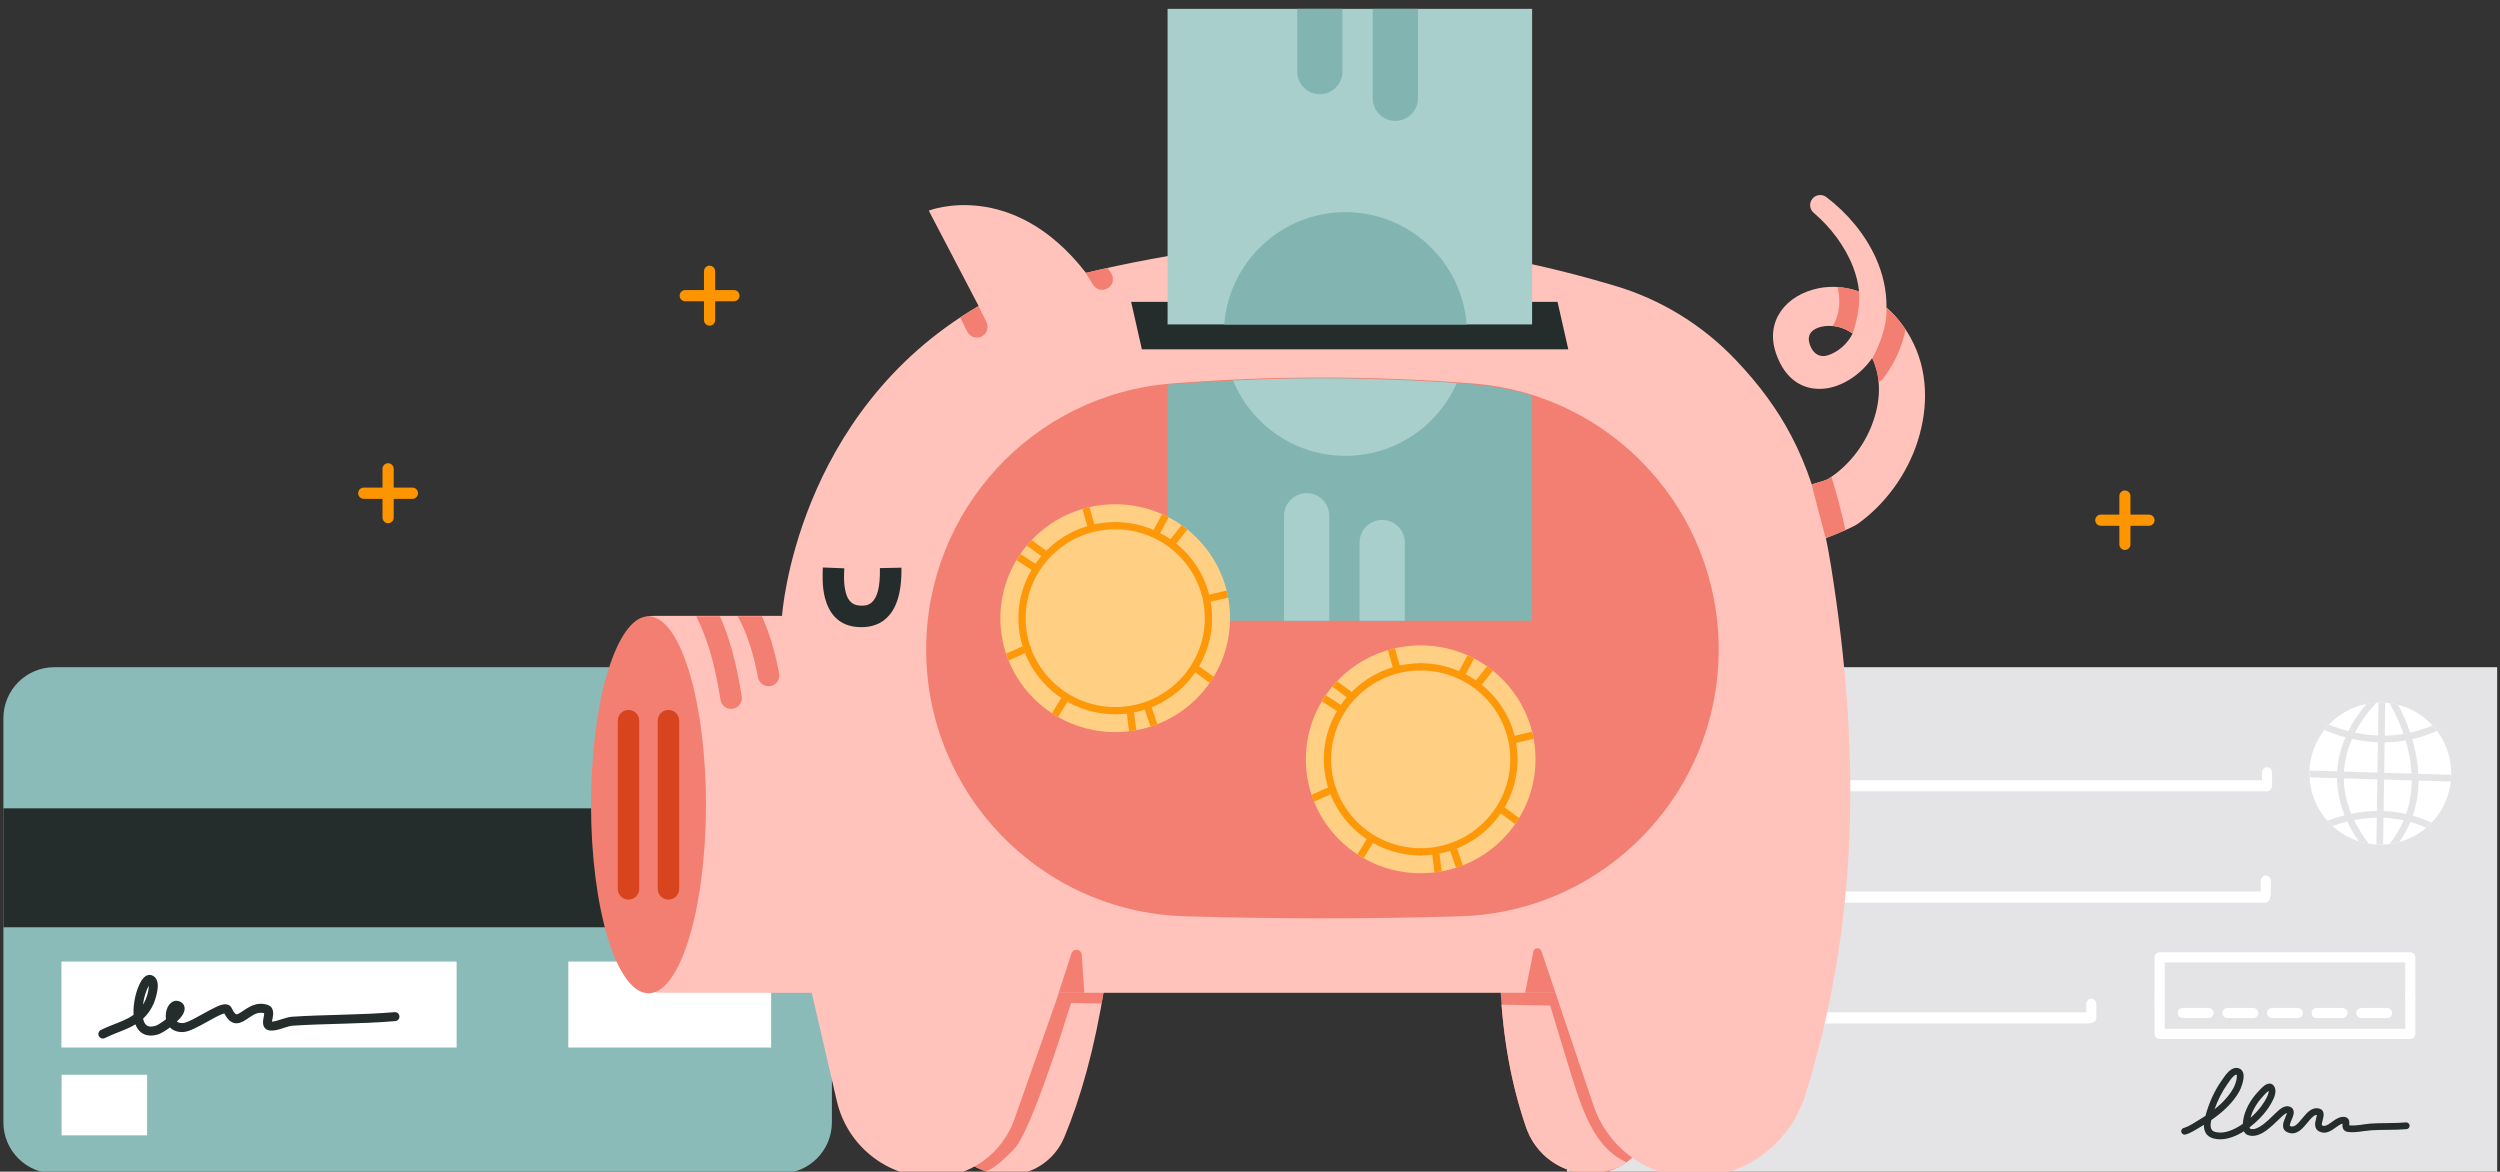 <svg width="367" height="172" viewBox="0 0 367 172" fill="none" xmlns="http://www.w3.org/2000/svg">
<rect x="0" y="0" width="367" height="172" fill="#333333" stroke="none"/>
<g clip-path="url(#clip0_1368_334)">
<path fill-rule="evenodd" clip-rule="evenodd" d="M122.121 105.43C122.121 101.3 118.774 97.946 114.653 97.946H7.967C3.845 97.946 0.499 101.3 0.499 105.43V164.766C0.499 168.897 3.845 172.25 7.967 172.25H114.653C118.774 172.25 122.121 168.897 122.121 164.766V105.43Z" fill="#8ABBB8"/>
<path fill-rule="evenodd" clip-rule="evenodd" d="M21.599 157.775H9.048V166.669H21.599V157.775ZM67.031 141.156H9.019V153.775H67.031V141.156ZM113.205 141.156H83.428V153.775H113.205V141.156Z" fill="white"/>
<path d="M122.121 118.665H0.499V136.123H122.121V118.665Z" fill="#242C2C"/>
<path fill-rule="evenodd" clip-rule="evenodd" d="M19.608 148.974C19.559 148.174 19.649 147.289 19.827 146.464C20.102 145.188 20.599 144.063 21.063 143.564C21.464 143.134 21.902 143.045 22.267 143.168C22.79 143.345 23.099 143.814 23.156 144.48C23.238 145.436 22.75 146.885 22.569 147.299C22.15 148.256 21.619 148.973 21.007 149.537C21.094 149.951 21.243 150.306 21.523 150.517C21.819 150.742 22.244 150.76 22.822 150.591C23.128 150.502 23.758 150.106 24.369 149.618C24.266 149.001 24.375 148.342 24.616 147.852C24.988 147.098 25.647 146.764 26.259 146.971C26.675 147.111 26.901 147.352 27.018 147.613C27.17 147.954 27.14 148.41 26.855 148.902C26.663 149.232 26.344 149.603 25.966 149.966C26.154 150.118 26.432 150.192 26.805 150.186C27.268 150.177 27.969 149.821 28.74 149.412C30.111 148.685 31.64 147.748 32.535 147.505C33.312 147.294 33.809 147.55 34.015 147.991C34.175 148.334 34.325 148.583 34.481 148.748C34.555 148.829 34.62 148.885 34.695 148.9C34.795 148.918 34.892 148.87 34.998 148.821C35.135 148.755 35.274 148.667 35.42 148.57C36.429 147.898 37.649 146.959 39.314 147.527C40.002 147.761 40.19 148.398 40.068 149.185C40.034 149.41 39.979 149.646 39.945 149.864C39.94 149.898 39.936 149.94 39.933 149.979C40.014 149.974 40.103 149.959 40.197 149.941C40.453 149.895 40.734 149.814 41.019 149.725C41.695 149.517 42.386 149.284 42.858 149.255C47.87 148.928 52.916 149.012 57.923 148.583C58.285 148.552 58.604 148.822 58.635 149.185C58.666 149.548 58.397 149.867 58.035 149.898C53.019 150.329 47.965 150.245 42.943 150.572C42.455 150.603 41.703 150.912 41.019 151.101C40.401 151.275 39.822 151.347 39.426 151.245C38.726 151.062 38.517 150.443 38.649 149.626C38.68 149.436 38.725 149.235 38.757 149.04C38.772 148.953 38.779 148.826 38.782 148.743C38.177 148.573 37.67 148.735 37.224 148.973C36.831 149.184 36.478 149.451 36.148 149.671C35.549 150.068 34.983 150.296 34.452 150.197C33.971 150.106 33.434 149.747 32.932 148.774C32.845 148.794 32.731 148.824 32.638 148.859C32.326 148.976 31.96 149.157 31.564 149.367C30.256 150.06 28.659 151.04 27.584 151.369C27.302 151.456 27.047 151.501 26.83 151.506C25.946 151.522 25.347 151.235 24.953 150.824C24.245 151.356 23.539 151.758 23.188 151.859C22.089 152.179 21.294 151.998 20.73 151.572C20.354 151.288 20.071 150.877 19.883 150.375C19.697 150.489 19.505 150.596 19.31 150.697C18.099 151.321 16.73 151.714 15.394 152.387C15.069 152.55 14.673 152.418 14.51 152.093C14.347 151.767 14.478 151.37 14.803 151.207C15.881 150.664 16.981 150.301 18.003 149.855C18.57 149.608 19.113 149.334 19.608 148.974ZM21.849 144.706C21.666 145.002 21.494 145.409 21.346 145.873C21.258 146.147 21.18 146.441 21.115 146.743C21.061 146.99 21.016 147.243 20.983 147.497C21.12 147.276 21.247 147.033 21.363 146.768C21.485 146.487 21.799 145.604 21.844 144.881C21.848 144.822 21.85 144.763 21.849 144.706Z" fill="#242C2C"/>
<path d="M366.583 97.948H230.037V172.134H366.583V97.948Z" fill="#E4E4E6"/>
<path fill-rule="evenodd" clip-rule="evenodd" d="M323.755 163.813C324.26 161.965 325.066 160.111 326.185 158.56C326.409 158.25 326.786 157.65 327.219 157.254C327.623 156.884 328.082 156.694 328.526 156.792C329.038 156.905 329.301 157.281 329.357 157.813C329.438 158.603 328.94 159.84 328.746 160.188C327.8 161.903 326.258 163.298 324.619 164.425C324.548 164.728 324.5 165.044 324.522 165.337C324.55 165.71 324.714 166.035 325.171 166.162C326.105 166.422 327.142 166.153 328.134 165.654C328.514 165.462 328.887 165.237 329.244 164.989C329.253 164.834 329.268 164.691 329.283 164.577C329.488 162.936 330.416 161.395 331.531 160.208C331.706 160.021 332.284 159.36 332.757 159.163C333.162 158.994 333.526 159.053 333.791 159.393C334.038 159.708 334.096 160.154 333.979 160.653C333.784 161.491 333.086 162.524 332.796 162.926C332.214 163.728 331.304 164.679 330.245 165.485C330.254 165.537 330.267 165.587 330.285 165.631C330.296 165.657 330.303 165.685 330.329 165.695C330.778 165.865 331.263 165.676 331.738 165.395C332.629 164.868 333.464 163.963 333.987 163.479C334.214 163.269 334.587 162.877 334.981 162.64C335.361 162.411 335.763 162.325 336.12 162.452C336.559 162.608 336.722 162.911 336.723 163.306C336.723 163.535 336.641 163.822 336.52 164.125C336.412 164.395 336.272 164.684 336.192 164.953C336.166 165.04 336.146 165.122 336.143 165.2C336.139 165.254 336.16 165.298 336.223 165.322C336.501 165.433 336.743 165.359 336.967 165.211C337.29 164.996 337.58 164.648 337.87 164.297C338.291 163.787 338.71 163.27 339.159 162.978C339.555 162.721 339.974 162.616 340.432 162.73C341.087 162.893 341.209 163.439 341.037 164.161C340.983 164.392 340.902 164.644 340.864 164.88C340.842 165.02 340.793 165.165 340.933 165.228C341.15 165.325 341.355 165.279 341.556 165.189C341.747 165.104 341.935 164.977 342.122 164.845C342.467 164.603 342.809 164.338 343.158 164.169C343.451 164.026 343.75 163.943 344.055 163.953C344.316 163.962 344.486 164.044 344.605 164.143C344.751 164.264 344.836 164.424 344.87 164.618C344.888 164.719 344.889 164.835 344.881 164.957C344.876 165.02 344.872 165.12 344.869 165.191C345.88 165.324 347.01 165.006 348.019 164.939C349.74 164.823 351.478 164.925 353.191 164.77C353.463 164.745 353.704 164.947 353.728 165.22C353.753 165.492 353.552 165.734 353.279 165.759C351.559 165.915 349.813 165.813 348.085 165.929C346.987 166.002 345.752 166.328 344.659 166.164C344.409 166.127 344.243 166.029 344.128 165.916C343.997 165.787 343.922 165.628 343.89 165.446C343.869 165.321 343.871 165.182 343.88 165.042C343.883 165.017 343.885 164.986 343.887 164.954C343.693 164.987 343.506 165.096 343.317 165.217C342.992 165.426 342.671 165.687 342.344 165.889C341.766 166.245 341.168 166.418 340.531 166.134C340.071 165.93 339.892 165.583 339.863 165.167C339.842 164.883 339.912 164.552 339.996 164.231C340.035 164.083 340.076 163.938 340.102 163.804C340.109 163.768 340.114 163.719 340.116 163.679C339.907 163.659 339.723 163.776 339.541 163.927C339.227 164.187 338.935 164.565 338.632 164.93C338.277 165.36 337.91 165.774 337.513 166.038C337.018 166.367 336.476 166.489 335.861 166.246C335.306 166.027 335.132 165.634 335.153 165.159C335.167 164.845 335.3 164.473 335.453 164.109C335.526 163.935 335.603 163.761 335.66 163.6C335.683 163.536 335.703 163.45 335.716 163.385C335.684 163.392 335.65 163.409 335.617 163.424C335.526 163.463 335.436 163.521 335.35 163.585C335.072 163.789 334.822 164.056 334.658 164.209C334.098 164.726 333.195 165.684 332.241 166.249C331.485 166.697 330.694 166.894 329.979 166.623C329.71 166.521 329.52 166.326 329.4 166.074C329.131 166.244 328.856 166.401 328.579 166.54C327.352 167.157 326.061 167.44 324.907 167.118C323.847 166.823 323.518 166.016 323.534 165.128C323.424 165.195 323.314 165.26 323.205 165.325C322.495 165.745 321.721 166.271 320.925 166.52C320.932 166.518 320.952 166.51 320.952 166.51C320.952 166.51 320.826 166.553 320.768 166.559C320.679 166.568 320.603 166.555 320.546 166.536C320.434 166.498 320.352 166.431 320.293 166.349C320.136 166.126 320.189 165.816 320.411 165.658C320.481 165.608 320.56 165.579 320.639 165.569C321.362 165.342 322.056 164.852 322.702 164.471C323.053 164.264 323.405 164.045 323.755 163.813ZM321.079 165.746L321.085 165.754L321.084 165.752L321.079 165.746ZM321.06 165.725L321.068 165.733L321.066 165.731L321.06 165.725ZM321.042 165.707L321.05 165.713L321.046 165.71L321.042 165.707ZM321.024 165.689L321.027 165.693L321.025 165.691L321.024 165.689ZM333.049 160.142C332.955 160.203 332.825 160.293 332.744 160.369C332.523 160.575 332.335 160.799 332.252 160.887C331.415 161.779 330.685 162.89 330.379 164.095C331.038 163.509 331.6 162.888 331.994 162.343C332.209 162.046 332.691 161.355 332.929 160.709C332.994 160.53 333.043 160.357 333.048 160.201C333.049 160.181 333.05 160.161 333.049 160.142ZM325.092 162.849C326.208 161.962 327.209 160.925 327.88 159.709C328.01 159.476 328.325 158.738 328.371 158.143C328.379 158.049 328.379 157.96 328.367 157.88C328.36 157.828 328.364 157.772 328.313 157.761C328.248 157.746 328.187 157.775 328.125 157.809C328.043 157.853 327.964 157.916 327.887 157.986C327.506 158.335 327.184 158.87 326.988 159.141C326.184 160.254 325.556 161.534 325.092 162.849Z" fill="#242C2C"/>
<path fill-rule="evenodd" clip-rule="evenodd" d="M306.264 148.607V147.426C306.264 146.975 306.597 146.608 307.006 146.608C307.416 146.608 307.749 146.975 307.749 147.426V149.333C307.749 149.784 307.416 150.151 307.006 150.151H307.005C306.902 150.211 306.785 150.244 306.66 150.244H242.152C242.022 150.244 241.9 150.207 241.793 150.143C241.385 150.14 241.055 149.775 241.055 149.325V147.426C241.055 146.975 241.388 146.608 241.797 146.608C242.207 146.608 242.539 146.975 242.539 147.426V148.607H306.264ZM331.882 130.881V129.344C331.882 128.893 332.215 128.526 332.625 128.526C333.034 128.526 333.367 128.893 333.367 129.344V131.251C333.367 131.428 333.316 131.592 333.23 131.725C333.216 132.165 332.89 132.518 332.487 132.518H241.85C241.842 132.518 241.833 132.518 241.824 132.518C241.814 132.518 241.806 132.518 241.797 132.518C241.388 132.518 241.055 132.151 241.055 131.7V129.801C241.055 129.35 241.388 128.983 241.797 128.983C242.207 128.983 242.539 129.35 242.539 129.801V130.881H331.882ZM241.368 115.325L241.421 113.42C241.435 112.968 241.777 112.614 242.187 112.627C242.596 112.642 242.918 113.02 242.906 113.47L242.876 114.534H332.058V113.446C332.058 112.994 332.391 112.627 332.8 112.627C333.21 112.627 333.543 112.994 333.543 113.446V115.352C333.543 115.804 333.21 116.171 332.8 116.171C332.792 116.171 332.782 116.171 332.773 116.171C332.765 116.171 332.756 116.171 332.747 116.171H242.113C242.109 116.171 242.104 116.171 242.1 116.171H242.096C242.022 116.169 241.952 116.156 241.885 116.132C241.769 116.092 241.665 116.021 241.582 115.928L241.578 115.924L241.574 115.92L241.572 115.917C241.49 115.821 241.428 115.706 241.395 115.576C241.376 115.502 241.366 115.423 241.368 115.343V115.337C241.368 115.333 241.368 115.329 241.368 115.325Z" fill="white"/>
<path fill-rule="evenodd" clip-rule="evenodd" d="M353.087 151.038V146.607C353.087 146.197 353.42 145.863 353.829 145.863C354.239 145.863 354.572 146.197 354.572 146.607V151.782C354.572 152.194 354.24 152.526 353.829 152.526H317.033C316.623 152.526 316.291 152.194 316.291 151.782V146.607C316.291 146.197 316.624 145.863 317.033 145.863C317.443 145.863 317.776 146.197 317.776 146.607V151.038H353.087Z" fill="white"/>
<path fill-rule="evenodd" clip-rule="evenodd" d="M317.776 141.277V146.608C317.776 147.018 317.443 147.352 317.033 147.352C316.624 147.352 316.291 147.018 316.291 146.608V140.533C316.291 140.123 316.623 139.789 317.033 139.789H353.829C354.24 139.789 354.572 140.123 354.572 140.533V146.608C354.572 147.018 354.239 147.352 353.829 147.352C353.42 147.352 353.087 147.018 353.087 146.608V141.277H317.776Z" fill="white"/>
<path fill-rule="evenodd" clip-rule="evenodd" d="M320.443 149.454H324.223C324.632 149.454 324.965 149.12 324.965 148.71C324.965 148.299 324.632 147.966 324.223 147.966H320.443C320.034 147.966 319.701 148.299 319.701 148.71C319.701 149.12 320.034 149.454 320.443 149.454ZM333.542 149.454H337.32C337.73 149.454 338.063 149.12 338.063 148.71C338.063 148.299 337.73 147.966 337.32 147.966H333.542C333.132 147.966 332.799 148.299 332.799 148.71C332.799 149.12 333.132 149.454 333.542 149.454ZM326.992 149.454H330.772C331.181 149.454 331.514 149.12 331.514 148.71C331.514 148.299 331.181 147.966 330.772 147.966H326.992C326.582 147.966 326.249 148.299 326.249 148.71C326.249 149.12 326.582 149.454 326.992 149.454ZM340.091 149.454H343.87C344.28 149.454 344.613 149.12 344.613 148.71C344.613 148.299 344.28 147.966 343.87 147.966H340.091C339.681 147.966 339.348 148.299 339.348 148.71C339.348 149.12 339.681 149.454 340.091 149.454ZM346.641 149.454H350.419C350.829 149.454 351.161 149.12 351.161 148.71C351.161 148.299 350.829 147.966 350.419 147.966H346.641C346.231 147.966 345.898 148.299 345.898 148.71C345.898 149.12 346.231 149.454 346.641 149.454Z" fill="white"/>
<path d="M349.436 123.988C355.182 123.988 359.84 119.32 359.84 113.561C359.84 107.802 355.182 103.134 349.436 103.134C343.69 103.134 339.032 107.802 339.032 113.561C339.032 119.32 343.69 123.988 349.436 123.988Z" fill="white"/>
<path fill-rule="evenodd" clip-rule="evenodd" d="M349.089 107.975L349.16 103.137C349.251 103.134 349.343 103.133 349.435 103.133C349.676 103.133 349.913 103.141 350.15 103.158L350.079 107.987C350.965 107.976 351.888 107.903 352.837 107.748C352.213 105.943 351.45 104.388 350.798 103.222C351.225 103.278 351.646 103.36 352.055 103.466C352.649 104.598 353.286 105.991 353.819 107.56C354.886 107.323 355.981 106.979 357.089 106.501C357.322 106.754 357.542 107.019 357.749 107.294C356.52 107.846 355.305 108.24 354.121 108.507C354.194 108.753 354.264 109.001 354.329 109.253C354.689 110.619 354.944 112.081 355.018 113.595L359.837 113.739C359.832 114.073 359.81 114.403 359.774 114.729L355.039 114.588C355.029 116.273 354.781 118.009 354.189 119.74C355.096 119.997 356.018 120.335 356.948 120.771C356.701 121.029 356.441 121.274 356.169 121.506C355.383 121.159 354.605 120.885 353.837 120.67C353.427 121.657 352.899 122.639 352.234 123.604C351.763 123.737 351.278 123.836 350.782 123.9C351.676 122.765 352.356 121.602 352.857 120.428C351.842 120.21 350.852 120.094 349.9 120.055L349.842 123.979C349.707 123.984 349.571 123.987 349.435 123.987C349.239 123.987 349.045 123.981 348.852 123.971L348.91 120.043C347.722 120.06 346.604 120.192 345.58 120.388C346.125 121.511 346.833 122.665 347.733 123.847C347.225 123.764 346.73 123.643 346.25 123.488C345.576 122.507 345.026 121.544 344.586 120.605C343.784 120.799 343.056 121.027 342.421 121.258C342.155 121.014 341.901 120.757 341.662 120.487C342.383 120.21 343.233 119.927 344.189 119.688C343.477 117.914 343.148 116.225 343.086 114.645C343.081 114.506 343.078 114.369 343.076 114.232L339.045 114.112C339.037 113.93 339.032 113.745 339.032 113.56C339.032 113.412 339.034 113.266 339.04 113.12L343.102 113.24C343.215 111.388 343.685 109.706 344.311 108.235C343.019 107.891 341.964 107.486 341.222 107.163C341.433 106.889 341.66 106.627 341.897 106.375C342.612 106.674 343.576 107.026 344.731 107.325C345.568 105.64 346.578 104.285 347.397 103.332C347.889 103.234 348.394 103.171 348.909 103.145C348.124 103.941 346.786 105.468 345.714 107.556C346.734 107.768 347.869 107.928 349.089 107.975ZM354.046 114.558L349.983 114.438L349.915 119.066C350.977 119.107 352.083 119.239 353.218 119.493C353.795 117.836 354.037 116.172 354.046 114.558ZM344.067 114.262C344.069 114.376 344.071 114.491 344.076 114.607C344.134 116.129 344.463 117.755 345.167 119.465C346.312 119.232 347.576 119.073 348.925 119.055L348.994 114.408L344.067 114.262ZM353.145 108.7C352.083 108.883 351.052 108.966 350.064 108.977L349.997 113.446L354.022 113.565C353.949 112.149 353.708 110.782 353.373 109.505C353.301 109.234 353.225 108.965 353.145 108.7ZM345.279 108.471C344.666 109.873 344.203 111.488 344.092 113.27L349.009 113.416L349.074 108.962C347.692 108.91 346.414 108.72 345.279 108.471Z" fill="#E4E4E6"/>
<path fill-rule="evenodd" clip-rule="evenodd" d="M220.245 144.697C220.639 152.576 221.898 159.279 224.019 165.466C225.406 169.553 229.235 172.302 233.543 172.302C233.543 172.307 233.543 172.307 233.543 172.307C237.172 172.307 240.444 170.118 241.836 166.759C244.245 160.957 246.276 153.831 247.729 144.697H220.245Z" fill="#F27F71"/>
<path fill-rule="evenodd" clip-rule="evenodd" d="M220.501 148.404C220.474 148.099 220.449 147.792 220.424 147.482L227.571 147.615C227.571 147.615 229.211 153.095 230.713 157.962C232.717 164.451 234.629 168.761 238.773 170.624C238.378 170.907 237.96 171.159 237.524 171.374C236.194 171.861 234.549 172.307 233.544 172.307C233.544 172.307 233.544 172.307 233.544 172.302C233.517 172.302 233.488 172.302 233.461 172.302C233.304 172.301 233.147 172.296 232.991 172.288L232.941 172.285C232.875 172.28 232.807 172.277 232.74 172.271L232.691 172.267L232.643 172.263L232.592 172.258C232.576 172.256 232.561 172.255 232.543 172.253L232.516 172.25C232.458 172.245 232.401 172.237 232.343 172.231C232.311 172.228 232.28 172.223 232.248 172.22L232.198 172.214C232.117 172.201 232.035 172.19 231.955 172.177L231.906 172.169C231.89 172.166 231.873 172.163 231.857 172.16L231.808 172.152C231.792 172.149 231.776 172.147 231.759 172.144L231.713 172.135C231.66 172.125 231.606 172.116 231.552 172.105C231.289 172.051 231.028 171.988 230.773 171.913C230.688 171.889 230.604 171.864 230.519 171.837C230.408 171.802 230.298 171.765 230.189 171.727C230.148 171.712 230.107 171.697 230.066 171.682L229.974 171.648C229.34 171.406 228.734 171.102 228.165 170.741L228.084 170.689C228.053 170.669 228.021 170.648 227.991 170.628L227.923 170.582L227.843 170.528L227.817 170.51C227.549 170.324 227.29 170.126 227.043 169.914C226.956 169.842 226.871 169.767 226.787 169.691L226.716 169.625L226.645 169.56C226.621 169.538 226.599 169.516 226.576 169.494L226.517 169.437C226.195 169.122 225.894 168.785 225.616 168.429C225.473 168.244 225.334 168.055 225.203 167.86C225.162 167.797 225.121 167.735 225.08 167.672C225.029 167.593 224.98 167.512 224.932 167.432L224.916 167.406L224.9 167.379C224.788 167.191 224.682 166.998 224.581 166.802L224.559 166.758L224.543 166.725C224.409 166.454 224.286 166.178 224.174 165.893L224.157 165.845C224.132 165.779 224.106 165.713 224.083 165.646C224.061 165.586 224.04 165.526 224.02 165.466L223.972 165.328L223.958 165.284L223.926 165.192L223.908 165.139L223.879 165.053L223.86 164.998L223.833 164.916L223.814 164.859L223.786 164.775L223.769 164.719L223.74 164.631L223.723 164.582L223.688 164.471L223.679 164.444L223.633 164.305L223.622 164.267L223.589 164.168L223.573 164.115L223.545 164.028L223.527 163.971L223.5 163.888L223.483 163.831L223.456 163.747L223.439 163.69L223.412 163.603L223.396 163.551L223.365 163.451L223.352 163.412L223.311 163.271L223.302 163.244L223.268 163.132L223.253 163.081L223.226 162.991L223.21 162.936L223.183 162.85L223.167 162.792L223.142 162.708L223.125 162.651L223.1 162.564L223.084 162.509L223.057 162.415L223.043 162.368L223.003 162.23L223.002 162.227L222.962 162.085L222.95 162.039L222.921 161.944L222.907 161.889L222.882 161.802L222.866 161.743L222.842 161.658L222.827 161.599L222.803 161.514L222.787 161.457L222.762 161.365L222.749 161.313L222.718 161.201L222.71 161.171L222.672 161.029L222.661 160.987L222.634 160.885L222.62 160.831L222.596 160.741L222.581 160.682L222.558 160.597L222.544 160.537L222.522 160.451L222.506 160.393L222.484 160.303L222.47 160.247L222.443 160.146L222.434 160.103L222.397 159.958L222.39 159.929L222.361 159.814L222.349 159.762L222.326 159.669L222.312 159.61L222.29 159.523L222.276 159.461L222.255 159.376L222.241 159.314L222.219 159.227L222.207 159.169L222.184 159.072L222.172 159.022L222.14 158.887L222.137 158.875L222.104 158.729L222.093 158.679L222.071 158.584L222.058 158.524L222.038 158.435L222.024 158.373L222.005 158.286L221.99 158.225L221.971 158.138L221.959 158.076L221.938 157.984L221.926 157.927L221.902 157.818L221.894 157.779L221.863 157.633L221.853 157.586L221.831 157.485L221.818 157.425L221.801 157.334L221.787 157.271L221.77 157.184L221.757 157.119L221.74 157.034L221.725 156.969L221.708 156.882L221.695 156.819L221.676 156.722L221.665 156.669L221.637 156.522L221.629 156.479L221.609 156.371L221.596 156.31L221.579 156.22L221.566 156.153L221.55 156.069L221.538 156L221.522 155.916L221.509 155.848L221.493 155.763L221.481 155.696L221.465 155.608L221.454 155.543L221.433 155.432L221.426 155.392L221.421 155.362L221.4 155.244L221.388 155.177L221.373 155.09L221.361 155.019L221.347 154.937L221.334 154.864L221.32 154.784L221.307 154.711L221.295 154.63L221.282 154.556L221.268 154.475L221.257 154.403L221.243 154.314L221.231 154.248L221.208 154.1L221.195 154.028L221.183 153.946L221.17 153.868L221.159 153.791L221.146 153.711L221.134 153.636L221.123 153.557L221.11 153.481L221.097 153.4L221.086 153.326L221.074 153.243L221.064 153.171L221.052 153.087L221.042 153.02L221.029 152.938L221.017 152.853L221.007 152.785L220.995 152.698L220.985 152.628L220.973 152.541L220.963 152.472L220.951 152.385L220.943 152.315L220.93 152.227L220.921 152.16L220.908 152.068L220.9 152.007L220.887 151.91L220.883 151.869L220.867 151.758L220.851 151.629L220.848 151.608L220.835 151.504L220.828 151.45L220.816 151.35L220.809 151.292L220.796 151.192L220.79 151.134L220.777 151.034L220.771 150.977L220.758 150.874L220.752 150.824L220.739 150.713L220.736 150.686L220.72 150.56C220.715 150.509 220.709 150.459 220.704 150.408L220.689 150.278L220.687 150.253L220.673 150.136L220.67 150.093L220.657 149.979L220.652 149.935L220.64 149.821L220.635 149.777L220.622 149.66L220.619 149.624L220.607 149.499L220.605 149.486C220.585 149.288 220.566 149.092 220.547 148.893L220.545 148.879L220.532 148.744L220.529 148.717L220.518 148.586L220.515 148.559L220.504 148.425L220.501 148.404Z" fill="#FFC2BA"/>
<path fill-rule="evenodd" clip-rule="evenodd" d="M134.647 144.888C135.042 152.766 136.301 159.47 138.422 165.656C139.809 169.744 143.638 172.492 147.946 172.492C147.946 172.497 147.946 172.497 147.946 172.497C151.575 172.497 154.847 170.308 156.239 166.95C158.648 161.147 160.679 154.022 162.132 144.888H134.647Z" fill="#FFC3BB"/>
<path fill-rule="evenodd" clip-rule="evenodd" d="M134.704 145.922C134.684 145.579 134.665 145.236 134.647 144.888H162.132C162 145.716 161.864 146.526 161.723 147.321L157.231 147.247C156.4 149.918 151.366 166.05 148.894 168.643C146.869 170.765 145.817 171.471 144.772 171.978C141.872 171.012 139.504 168.749 138.455 165.752L138.453 165.749L138.441 165.71L138.422 165.656C138.108 164.74 137.813 163.812 137.536 162.871C137.499 162.745 137.462 162.618 137.426 162.49C137.325 162.142 137.229 161.791 137.132 161.437C137.114 161.363 137.093 161.288 137.073 161.212C136.962 160.793 136.853 160.369 136.749 159.942C136.661 159.582 136.574 159.218 136.492 158.853C136.375 158.345 136.265 157.833 136.159 157.314C136.085 156.952 136.014 156.585 135.944 156.217C135.916 156.06 135.886 155.904 135.858 155.745L135.829 155.584C135.788 155.355 135.747 155.124 135.709 154.892C135.638 154.472 135.57 154.049 135.506 153.622L135.48 153.456C135.436 153.168 135.395 152.877 135.354 152.584L135.337 152.455L135.332 152.417C135.19 151.365 135.065 150.294 134.96 149.2L134.944 149.025L134.941 148.996C134.911 148.672 134.881 148.346 134.854 148.017C134.797 147.328 134.747 146.63 134.704 145.922Z" fill="#F27F71"/>
<path fill-rule="evenodd" clip-rule="evenodd" d="M265.968 71.104C267.138 70.775 268.101 70.476 268.341 70.326C271.156 68.57 273.532 65.671 274.793 62.382C276.011 59.206 276.315 55.683 274.837 52.566C273.063 55.123 270.25 56.86 267.686 57.063C264.83 57.289 262.085 55.889 260.706 51.839C259.08 47.066 262.246 43.265 266.974 42.313C268.784 41.948 270.856 42.057 272.912 42.794C272.786 41.564 272.481 40.36 272.035 39.202C270.858 36.149 268.765 33.395 266.28 31.265C265.644 30.752 265.545 29.818 266.056 29.181C266.567 28.544 267.5 28.443 268.136 28.957C271.17 31.262 273.764 34.34 275.342 37.807C276.391 40.114 276.969 42.595 276.937 45.158C278.25 46.283 279.465 47.755 280.494 49.618C283.07 54.288 283.111 59.739 281.521 64.748C279.957 69.677 276.677 74.094 272.705 76.909C272.208 77.263 270.282 78.143 268.047 79C268.319 80.33 268.57 81.715 268.802 83.164C273.125 110.152 272.956 135.363 265.005 160.789C262.75 167.956 256.119 172.831 248.622 172.831C248.621 172.833 248.621 172.833 248.621 172.833C241.964 172.833 236.045 168.579 233.912 162.256C231.346 154.658 228.339 145.747 228.339 145.747H155.459C155.459 145.747 151.705 156.388 148.905 164.331C147.107 169.426 142.301 172.833 136.91 172.833H136.908C130.197 172.833 124.372 168.196 122.851 161.644C121.121 154.187 119.163 145.747 119.163 145.747H97.238C94.693 145.747 92.307 144.256 91.406 141.871C88.6 134.443 83.014 115.332 91.944 93.027C92.6 91.39 94.297 90.411 96.059 90.411C101.9 90.406 114.803 90.406 114.803 90.406C114.803 90.406 116.753 60.625 143.663 44.92L136.343 30.919C136.343 30.919 148.583 26.086 159.418 40.054C185.241 33.964 208.013 33.309 237.012 41.933C243.8 43.939 249.94 47.704 254.814 52.847C258.206 56.419 260.879 59.999 263 64.058C264.141 66.243 265.12 68.567 265.968 71.104ZM271.965 48.972C271.104 48.36 270.185 48.004 269.28 47.89C267.244 47.635 265.079 48.411 265.608 50.323C266.062 51.973 267.153 52.524 268.322 52.161C269.762 51.713 271.189 50.52 271.965 48.972Z" fill="#FFC3BB"/>
<path fill-rule="evenodd" clip-rule="evenodd" d="M154.944 147.206L157.294 139.96C157.407 139.607 157.756 139.384 158.122 139.43C158.49 139.476 158.774 139.776 158.799 140.146L159.184 145.748H155.459L154.944 147.206ZM223.886 145.748L225.104 139.688C225.159 139.419 225.386 139.22 225.661 139.202C225.934 139.183 226.186 139.353 226.275 139.614C227.169 142.261 228.575 146.421 228.575 146.421L228.569 146.423L228.34 145.748H223.886ZM252.303 95.346C252.303 74.9 236.611 57.895 216.273 56.3C201.428 55.123 186.67 55.133 171.999 56.297C151.659 57.888 135.964 74.894 135.964 95.341C135.963 95.341 135.963 95.341 135.963 95.341C135.963 116.532 152.773 133.884 173.909 134.507C187.442 134.911 200.925 134.911 214.357 134.512C235.492 133.889 252.303 116.536 252.303 95.346ZM105.687 90.472C106.942 93.274 108.095 97.079 108.886 102.244C109.018 103.106 108.426 103.914 107.565 104.045C106.704 104.178 105.898 103.585 105.766 102.723C104.88 96.93 103.556 93.056 102.195 90.474L104.818 90.472H105.687ZM111.839 90.472C112.831 92.624 113.725 95.368 114.379 98.866C114.54 99.725 113.975 100.552 113.119 100.712C112.264 100.873 111.438 100.307 111.278 99.45C110.513 95.36 109.423 92.487 108.298 90.472H111.839ZM268.047 78.999C268.32 80.329 265.742 70.423 265.969 71.104C267.138 70.775 268.102 70.476 268.342 70.326C268.514 70.219 268.686 70.106 268.855 69.991C269.502 72.089 270.253 74.777 270.915 77.816C270.111 78.175 269.114 78.59 268.047 78.999ZM274.838 52.566C274.548 53.208 277.142 48.875 276.938 45.157C277.943 46.02 278.892 47.085 279.742 48.373C279.325 50.395 278.415 53.005 276.449 55.553C276.269 55.786 276.037 55.955 275.782 56.056C275.671 54.863 275.37 53.688 274.838 52.566ZM272.911 42.793C273.183 46.133 271.75 49.402 271.966 48.971C271.105 48.359 270.187 48.004 269.279 47.89C269.202 47.88 269.125 47.872 269.047 47.865C270.294 45.803 270.093 43.568 269.753 42.133C270.785 42.2 271.851 42.413 272.911 42.793ZM143.645 44.931L144.811 47.266C145.201 48.046 144.885 48.997 144.107 49.388C143.328 49.778 142.38 49.462 141.99 48.681L140.952 46.604C141.821 46.031 142.719 45.472 143.645 44.931ZM160.514 41.879C160.514 41.879 158.98 39.488 159.419 40.054C160.478 39.804 161.532 39.564 162.583 39.332L163.092 40.055C163.594 40.767 163.424 41.755 162.714 42.258C162.002 42.762 161.016 42.592 160.514 41.879Z" fill="#F27F71"/>
<path d="M95.197 145.813C99.856 145.813 103.632 133.425 103.632 118.143C103.632 102.86 99.856 90.472 95.197 90.472C90.538 90.472 86.762 102.86 86.762 118.143C86.762 133.425 90.538 145.813 95.197 145.813Z" fill="#F27F71"/>
<path fill-rule="evenodd" clip-rule="evenodd" d="M90.686 105.8V130.484C90.686 131.355 91.393 132.065 92.264 132.065C93.135 132.065 93.842 131.355 93.842 130.484V105.8C93.842 104.927 93.135 104.219 92.264 104.219C91.393 104.219 90.686 104.927 90.686 105.8Z" fill="#D7441E"/>
<path fill-rule="evenodd" clip-rule="evenodd" d="M96.551 105.8V130.484C96.551 131.355 97.258 132.065 98.129 132.065C99 132.065 99.707 131.355 99.707 130.484V105.8C99.707 104.927 99 104.219 98.129 104.219C97.258 104.219 96.551 104.927 96.551 105.8Z" fill="#D7441E"/>
<path fill-rule="evenodd" clip-rule="evenodd" d="M120.79 83.307C120.756 84.202 120.654 86.12 121.123 87.849C121.711 90.016 123.088 91.89 126.013 92.056C127.218 92.123 128.872 91.968 130.22 90.66C131.373 89.541 132.408 87.428 132.326 83.334L129.17 83.398C129.225 86.147 128.799 87.636 128.025 88.388C127.446 88.949 126.708 88.927 126.191 88.898C124.94 88.827 124.42 87.947 124.168 87.019C123.798 85.653 123.916 84.134 123.944 83.427L120.79 83.307Z" fill="#242C2C"/>
<path d="M228.646 44.315H166.049L167.629 51.284H230.225L228.646 44.315Z" fill="#242C2C"/>
<path fill-rule="evenodd" clip-rule="evenodd" d="M171.401 56.476C171.605 56.457 171.805 56.44 172.007 56.424C186.678 55.26 201.436 55.25 216.281 56.428C219.271 56.662 222.16 57.23 224.913 58.092V91.126H171.401V56.476Z" fill="#82B5B2"/>
<path fill-rule="evenodd" clip-rule="evenodd" d="M181.011 55.856C191.91 55.343 202.854 55.469 213.848 56.245C211.077 62.529 204.802 66.918 197.513 66.918C190.073 66.918 183.69 62.347 181.011 55.856Z" fill="#A8CFCC"/>
<path fill-rule="evenodd" clip-rule="evenodd" d="M188.497 91.127V75.721C188.497 73.883 189.983 72.394 191.815 72.394C193.648 72.394 195.135 73.883 195.135 75.721V91.127H188.497ZM199.583 91.127V79.649C199.583 77.813 201.071 76.322 202.903 76.322C204.734 76.322 206.222 77.813 206.222 79.649V91.127H199.583Z" fill="#A8CFCC"/>
<path d="M224.913 1.299H171.401V47.626H224.913V1.299Z" fill="#A8CFCC"/>
<path fill-rule="evenodd" clip-rule="evenodd" d="M179.716 47.627C180.431 38.408 188.131 31.14 197.512 31.14C206.892 31.14 214.592 38.408 215.307 47.627H179.716Z" fill="#82B5B2"/>
<path fill-rule="evenodd" clip-rule="evenodd" d="M208.154 1.299V14.426C208.154 16.262 206.667 17.752 204.836 17.752C203.004 17.752 201.516 16.262 201.516 14.426V1.299H208.154ZM197.068 1.299V10.497C197.068 12.333 195.58 13.824 193.748 13.824C191.916 13.824 190.428 12.333 190.428 10.497V1.299H197.068Z" fill="#82B5B2"/>
<path d="M163.716 107.474C173.026 107.474 180.574 99.985 180.574 90.748C180.574 81.51 173.026 74.022 163.716 74.022C154.405 74.022 146.857 81.51 146.857 90.748C146.857 99.985 154.405 107.474 163.716 107.474Z" fill="#FFCF84"/>
<path fill-rule="evenodd" clip-rule="evenodd" d="M163.717 77.701C170.974 77.701 176.866 83.547 176.866 90.748C176.866 97.948 170.974 103.794 163.717 103.794C163.422 103.794 163.183 104.032 163.183 104.324C163.183 104.617 163.422 104.854 163.717 104.854C171.564 104.854 177.935 98.533 177.935 90.748C177.935 82.962 171.564 76.642 163.717 76.642C163.422 76.642 163.183 76.879 163.183 77.171C163.183 77.464 163.422 77.701 163.717 77.701Z" fill="#FD9909"/>
<path fill-rule="evenodd" clip-rule="evenodd" d="M163.716 103.794C156.459 103.794 150.566 97.948 150.566 90.748C150.566 83.547 156.459 77.701 163.716 77.701C164.011 77.701 164.251 77.464 164.251 77.171C164.251 76.879 164.011 76.642 163.716 76.642C155.869 76.642 149.499 82.962 149.499 90.748C149.499 98.533 155.869 104.854 163.716 104.854C164.011 104.854 164.251 104.617 164.251 104.324C164.251 104.032 164.011 103.794 163.716 103.794Z" fill="#FD9909"/>
<path fill-rule="evenodd" clip-rule="evenodd" d="M165.744 107.353L165.399 104.598C165.363 104.307 165.571 104.043 165.864 104.006C166.157 103.97 166.423 104.177 166.46 104.467L166.801 107.193C166.453 107.258 166.1 107.311 165.744 107.353ZM168.897 106.667L167.942 103.871C167.848 103.594 167.997 103.293 168.277 103.199C168.556 103.105 168.859 103.254 168.953 103.531L169.903 106.309C169.573 106.439 169.237 106.558 168.897 106.667ZM154.421 104.701L155.906 102.279C156.059 102.029 156.388 101.95 156.64 102.102C156.892 102.253 156.972 102.58 156.819 102.83L155.33 105.258C155.021 105.082 154.717 104.896 154.421 104.701ZM177.585 100.251L175.132 98.45C174.896 98.276 174.845 97.944 175.021 97.708C175.196 97.473 175.53 97.424 175.767 97.598L178.166 99.359C177.983 99.663 177.788 99.96 177.585 100.251ZM147.693 95.961L150.576 94.674C150.844 94.553 151.161 94.672 151.282 94.939C151.403 95.206 151.283 95.52 151.014 95.64L148.059 96.96C147.927 96.632 147.804 96.299 147.693 95.961ZM180.073 86.691C180.159 87.032 180.234 87.377 180.299 87.727L177.456 88.392C177.17 88.459 176.881 88.282 176.814 87.998C176.746 87.713 176.924 87.427 177.21 87.36L180.073 86.691ZM149.784 81.329L152.324 82.977C152.571 83.137 152.641 83.466 152.479 83.711C152.318 83.955 151.987 84.024 151.74 83.864L149.211 82.222C149.392 81.918 149.585 81.62 149.784 81.329ZM151.442 79.284L153.508 80.791C153.745 80.965 153.796 81.297 153.621 81.532C153.447 81.768 153.112 81.818 152.875 81.645L150.733 80.081C150.96 79.808 151.198 79.542 151.442 79.284ZM173.459 77.1C173.749 77.305 174.034 77.519 174.31 77.741L172.463 80.051C172.28 80.281 171.943 80.319 171.712 80.137C171.482 79.955 171.443 79.622 171.626 79.393L173.459 77.1ZM170.598 75.477C170.924 75.622 171.244 75.777 171.559 75.941L170.256 78.364C170.118 78.622 169.794 78.72 169.533 78.583C169.274 78.445 169.175 78.124 169.314 77.866L170.598 75.477ZM159.934 74.444L160.686 77.105C160.765 77.386 160.6 77.679 160.316 77.758C160.032 77.837 159.737 77.672 159.658 77.391L158.901 74.714C159.241 74.614 159.585 74.524 159.934 74.444Z" fill="#FD9909"/>
<path d="M208.557 128.194C217.867 128.194 225.415 120.706 225.415 111.468C225.415 102.231 217.867 94.742 208.557 94.742C199.246 94.742 191.698 102.231 191.698 111.468C191.698 120.706 199.246 128.194 208.557 128.194Z" fill="#FFCF84"/>
<path fill-rule="evenodd" clip-rule="evenodd" d="M208.558 98.423C215.815 98.423 221.707 104.269 221.707 111.469C221.707 118.67 215.815 124.516 208.558 124.516C208.263 124.516 208.024 124.753 208.024 125.046C208.024 125.338 208.263 125.576 208.558 125.576C216.404 125.576 222.776 119.255 222.776 111.469C222.776 103.684 216.404 97.363 208.558 97.363C208.263 97.363 208.024 97.601 208.024 97.893C208.024 98.186 208.263 98.423 208.558 98.423Z" fill="#FD9909"/>
<path fill-rule="evenodd" clip-rule="evenodd" d="M208.558 124.516C201.3 124.516 195.407 118.67 195.407 111.469C195.407 104.269 201.3 98.423 208.558 98.423C208.852 98.423 209.092 98.186 209.092 97.893C209.092 97.601 208.852 97.363 208.558 97.363C200.71 97.363 194.34 103.684 194.34 111.469C194.34 119.255 200.71 125.576 208.558 125.576C208.852 125.576 209.092 125.338 209.092 125.046C209.092 124.753 208.852 124.516 208.558 124.516Z" fill="#FD9909"/>
<path fill-rule="evenodd" clip-rule="evenodd" d="M210.585 128.075L210.24 125.319C210.204 125.029 210.412 124.764 210.705 124.728C210.998 124.692 211.264 124.898 211.301 125.189L211.642 127.915C211.294 127.979 210.941 128.033 210.585 128.075ZM213.738 127.389L212.783 124.593C212.689 124.316 212.838 124.015 213.118 123.921C213.397 123.827 213.7 123.976 213.794 124.252L214.744 127.031C214.414 127.16 214.079 127.28 213.738 127.389ZM199.263 125.423L200.747 123.001C200.9 122.751 201.229 122.671 201.481 122.823C201.733 122.975 201.813 123.301 201.661 123.551L200.172 125.98C199.862 125.804 199.558 125.618 199.263 125.423ZM222.427 120.973L219.973 119.171C219.737 118.997 219.687 118.665 219.862 118.43C220.037 118.195 220.371 118.145 220.608 118.319L223.008 120.081C222.824 120.385 222.629 120.682 222.427 120.973ZM192.534 116.683L195.417 115.395C195.685 115.275 196.002 115.394 196.123 115.661C196.244 115.928 196.124 116.242 195.855 116.362L192.9 117.681C192.768 117.353 192.645 117.02 192.534 116.683ZM224.914 107.412C225 107.754 225.076 108.099 225.14 108.448L222.297 109.113C222.011 109.181 221.723 109.004 221.655 108.719C221.587 108.435 221.765 108.149 222.052 108.082L224.914 107.412ZM194.625 102.05L197.166 103.699C197.412 103.859 197.482 104.188 197.321 104.432C197.159 104.677 196.828 104.746 196.581 104.586L194.052 102.944C194.233 102.64 194.426 102.342 194.625 102.05ZM196.283 100.006L198.349 101.513C198.586 101.686 198.638 102.018 198.462 102.254C198.288 102.489 197.953 102.54 197.716 102.367L195.574 100.803C195.802 100.53 196.039 100.264 196.283 100.006ZM218.3 97.822C218.591 98.027 218.875 98.24 219.151 98.463L217.304 100.773C217.121 101.002 216.784 101.041 216.554 100.859C216.323 100.677 216.284 100.343 216.467 100.114L218.3 97.822ZM215.439 96.198C215.765 96.344 216.086 96.499 216.4 96.663L215.098 99.086C214.959 99.344 214.635 99.442 214.374 99.304C214.115 99.167 214.017 98.845 214.155 98.587L215.439 96.198ZM204.776 95.166L205.528 97.826C205.607 98.108 205.441 98.4 205.157 98.479C204.873 98.558 204.578 98.394 204.499 98.112L203.743 95.436C204.082 95.335 204.426 95.245 204.776 95.166Z" fill="#FD9909"/>
<path fill-rule="evenodd" clip-rule="evenodd" d="M56.15 71.578V68.825C56.15 68.37 56.519 68 56.974 68C57.428 68 57.797 68.37 57.797 68.825V71.578H60.544C60.998 71.578 61.367 71.948 61.367 72.404C61.367 72.859 60.998 73.229 60.544 73.229H57.797V75.982C57.797 76.437 57.428 76.807 56.974 76.807C56.519 76.807 56.15 76.437 56.15 75.982V73.229H53.402C52.947 73.229 52.579 72.859 52.579 72.404C52.579 71.948 52.947 71.578 53.402 71.578H56.15Z" fill="#FD9500"/>
<path fill-rule="evenodd" clip-rule="evenodd" d="M103.344 42.578V39.825C103.344 39.37 103.713 39 104.167 39C104.622 39 104.99 39.37 104.99 39.825V42.578H107.737C108.192 42.578 108.56 42.948 108.56 43.404C108.56 43.859 108.192 44.229 107.737 44.229H104.99V46.982C104.99 47.437 104.622 47.807 104.167 47.807C103.713 47.807 103.344 47.437 103.344 46.982V44.229H100.596C100.141 44.229 99.772 43.859 99.772 43.404C99.772 42.948 100.141 42.578 100.596 42.578H103.344Z" fill="#FD9500"/>
<path fill-rule="evenodd" clip-rule="evenodd" d="M311.119 75.548V72.818C311.119 72.367 311.484 72 311.935 72C312.385 72 312.751 72.367 312.751 72.818V75.548H315.473C315.923 75.548 316.289 75.915 316.289 76.366C316.289 76.818 315.923 77.184 315.473 77.184H312.751V79.915C312.751 80.366 312.385 80.733 311.935 80.733C311.484 80.733 311.119 80.366 311.119 79.915V77.184H308.395C307.944 77.184 307.579 76.818 307.579 76.366C307.579 75.915 307.944 75.548 308.395 75.548H311.119Z" fill="#FD9500"/>
</g>
<defs>
<clipPath id="clip0_1368_334">
<rect width="367" height="172" fill="white"/>
</clipPath>
</defs>
</svg>

